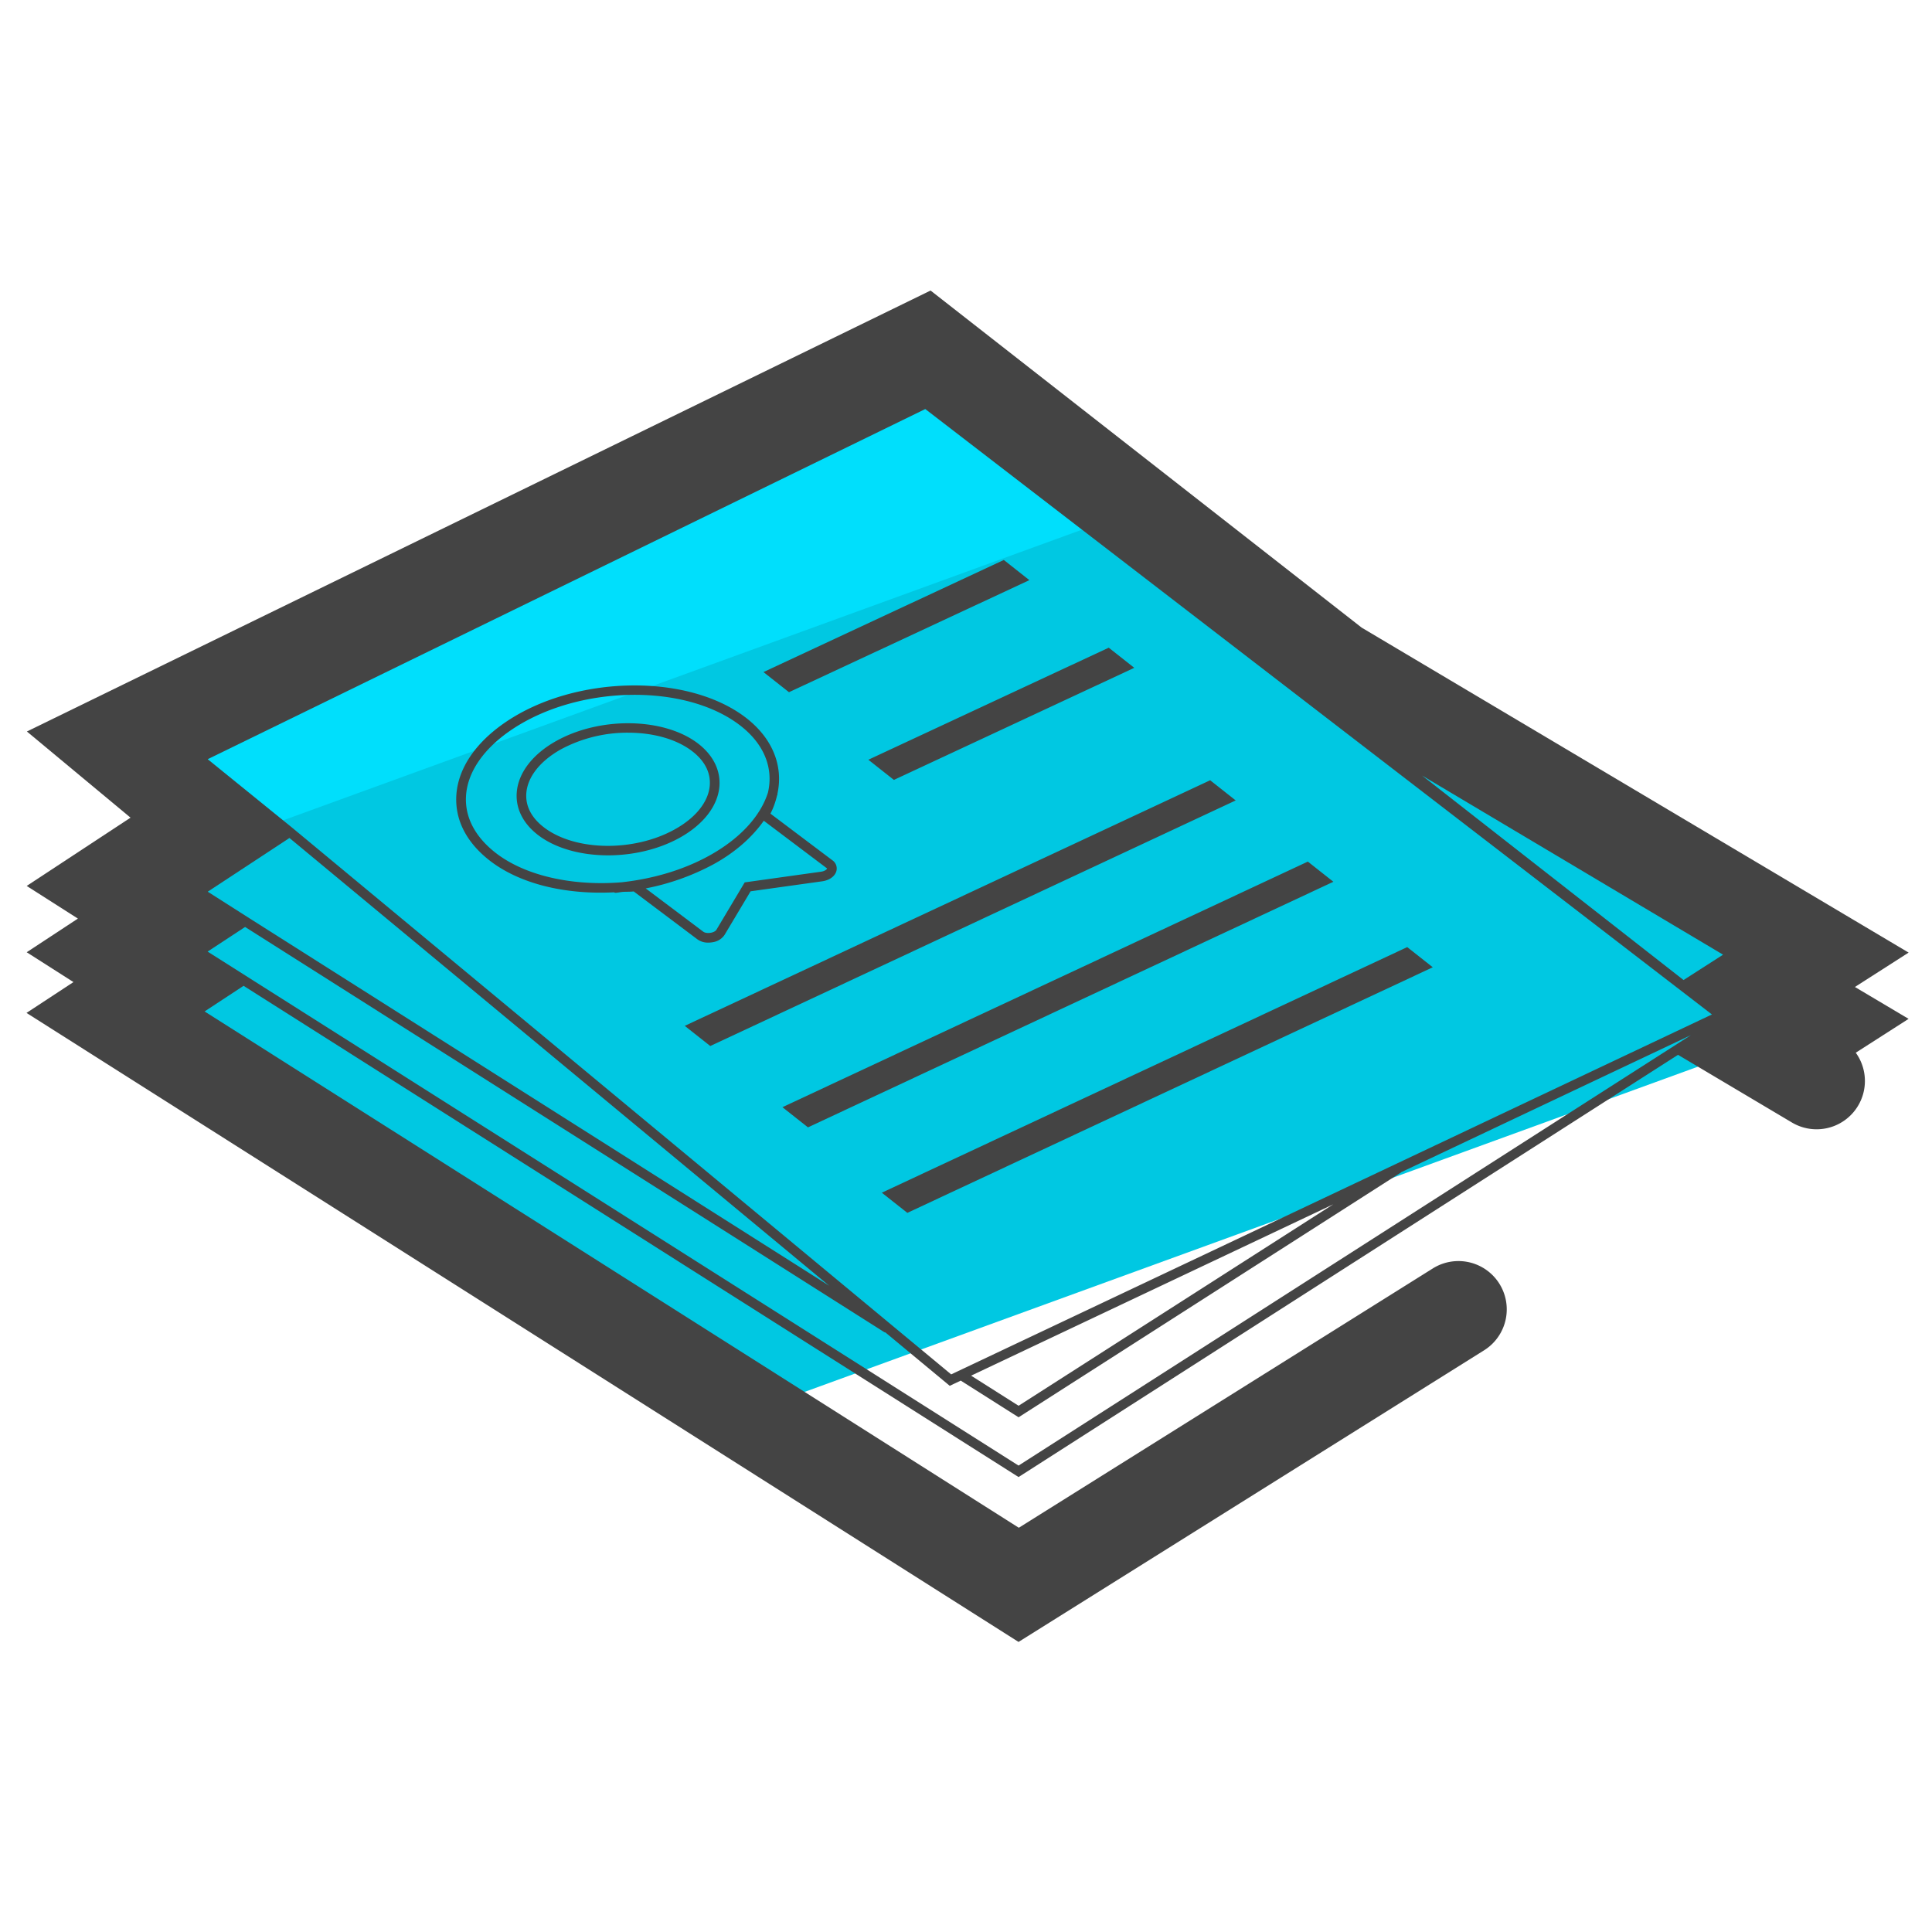 <svg xmlns="http://www.w3.org/2000/svg" version="1" viewBox="0 0 50 50"><path fill="#00C8E2" d="M45.623 25.584l1.395.828-.273.173-27.401 9.976L2.989 26.197 4.2 25.4l-1.211-.77 1.326-.87-1.326-.85 2.485-1.63-2.49-2.071L23.926 8.987l10.605 8.293 12.487 7.413z"/><path fill="#00DFFC" d="M3.329 22.685l2.145-1.405-2.49-2.071L23.926 8.987l5.41 4.236z"/><g fill="#444"><path d="M31.319 20.193l-13.598 6.356.661.522 13.598-6.356zm-8.185-.009l6.221-2.901-.661-.521-6.221 2.9zm3.506-5.17l-.661-.522-6.221 2.901.661.521zm7.207 7.284l-13.598 6.356.661.522 13.598-6.356zm-11.026 8.569l.661.522 13.598-6.356-.661-.522zm-4.772-6.557a.467.467 0 0 0 .282.085.662.662 0 0 0 .117-.011.446.446 0 0 0 .305-.191l.672-1.126 1.854-.259c.188-.026.333-.132.368-.27a.258.258 0 0 0-.105-.274l-1.603-1.207c.081-.155.133-.312.171-.469.003-.009.009-.017.011-.025.002-.006-.003-.011-.002-.017.16-.73-.13-1.456-.841-1.991-1.508-1.134-4.393-1.079-6.174.121-.807.543-1.267 1.233-1.296 1.943-.025.608.263 1.171.833 1.627.778.622 1.969.912 3.25.847.012.004.021.013.035.013h.011c.057-.005.112-.016.169-.023.099-.008.194-.001.294-.013l1.649 1.24zm-5.251-2.261c-.505-.404-.761-.896-.739-1.421.026-.628.447-1.249 1.186-1.746 1.702-1.146 4.451-1.207 5.884-.127.64.482.895 1.112.746 1.755-.195.62-.734 1.201-1.523 1.636-.657.363-1.437.596-2.26.687-1.291.106-2.532-.174-3.294-.784zm5.674.315c.564-.311.996-.7 1.295-1.123l1.639 1.235c-.002.013-.046.069-.16.084l-1.973.276-.734 1.229c-.019.032-.073.061-.138.074-.079.015-.159.005-.202-.028l-1.488-1.119a6.17 6.17 0 0 0 1.761-.628z"/><path d="M17.583 21.685c.623-.344 1-.834 1.036-1.345.029-.417-.172-.81-.567-1.108-.878-.66-2.512-.689-3.643-.063-.623.344-1 .834-1.036 1.346-.03.417.172.81.567 1.107.455.342 1.112.514 1.798.514.637 0 1.299-.15 1.845-.451zm-3.494-.264c-.33-.248-.492-.556-.468-.89.03-.425.361-.842.908-1.145a3.638 3.638 0 0 1 1.729-.424c.628 0 1.229.157 1.643.469.33.248.492.556.468.89-.03.425-.361.842-.908 1.144-1.053.585-2.565.564-3.372-.044z"/><path d="M48.005 25.543l1.39-.89-14.155-8.41-11.157-8.724L.696 18.931l2.682 2.23-2.687 1.767 1.325.845-1.325.871 1.21.772-1.215.798L26.36 42.493l12.048-7.547a1.249 1.249 0 1 0-1.327-2.119l-10.714 6.711L5.295 26.176l1.009-.663 19.989 12.67.067.043 17.067-10.927 2.949 1.752a1.25 1.25 0 0 0 1.651-1.807l1.367-.876-1.389-.825zM24.616 35.569L7.548 21.41l-2.173-1.762 18.571-9.062 20.349 15.661.01.007-19.689 9.315zm9.888-4.401l-8.143 5.213-1.229-.779 9.372-4.434zM5.376 23.077l2.115-1.39L21.46 33.275 6.517 23.804l-1.141-.727zm38.194 2.286l-6.767-5.292 7.79 4.636-1.023.656zm-38.197-.736l.97-.637 16.541 10.485c.01.006.021.006.031.009l1.603 1.33.061.051.285-.135 1.497.949 9.899-6.337c.002-.001.002-.004.004-.006l7.497-3.547-17.401 11.14L5.373 24.627z"/></g></svg>